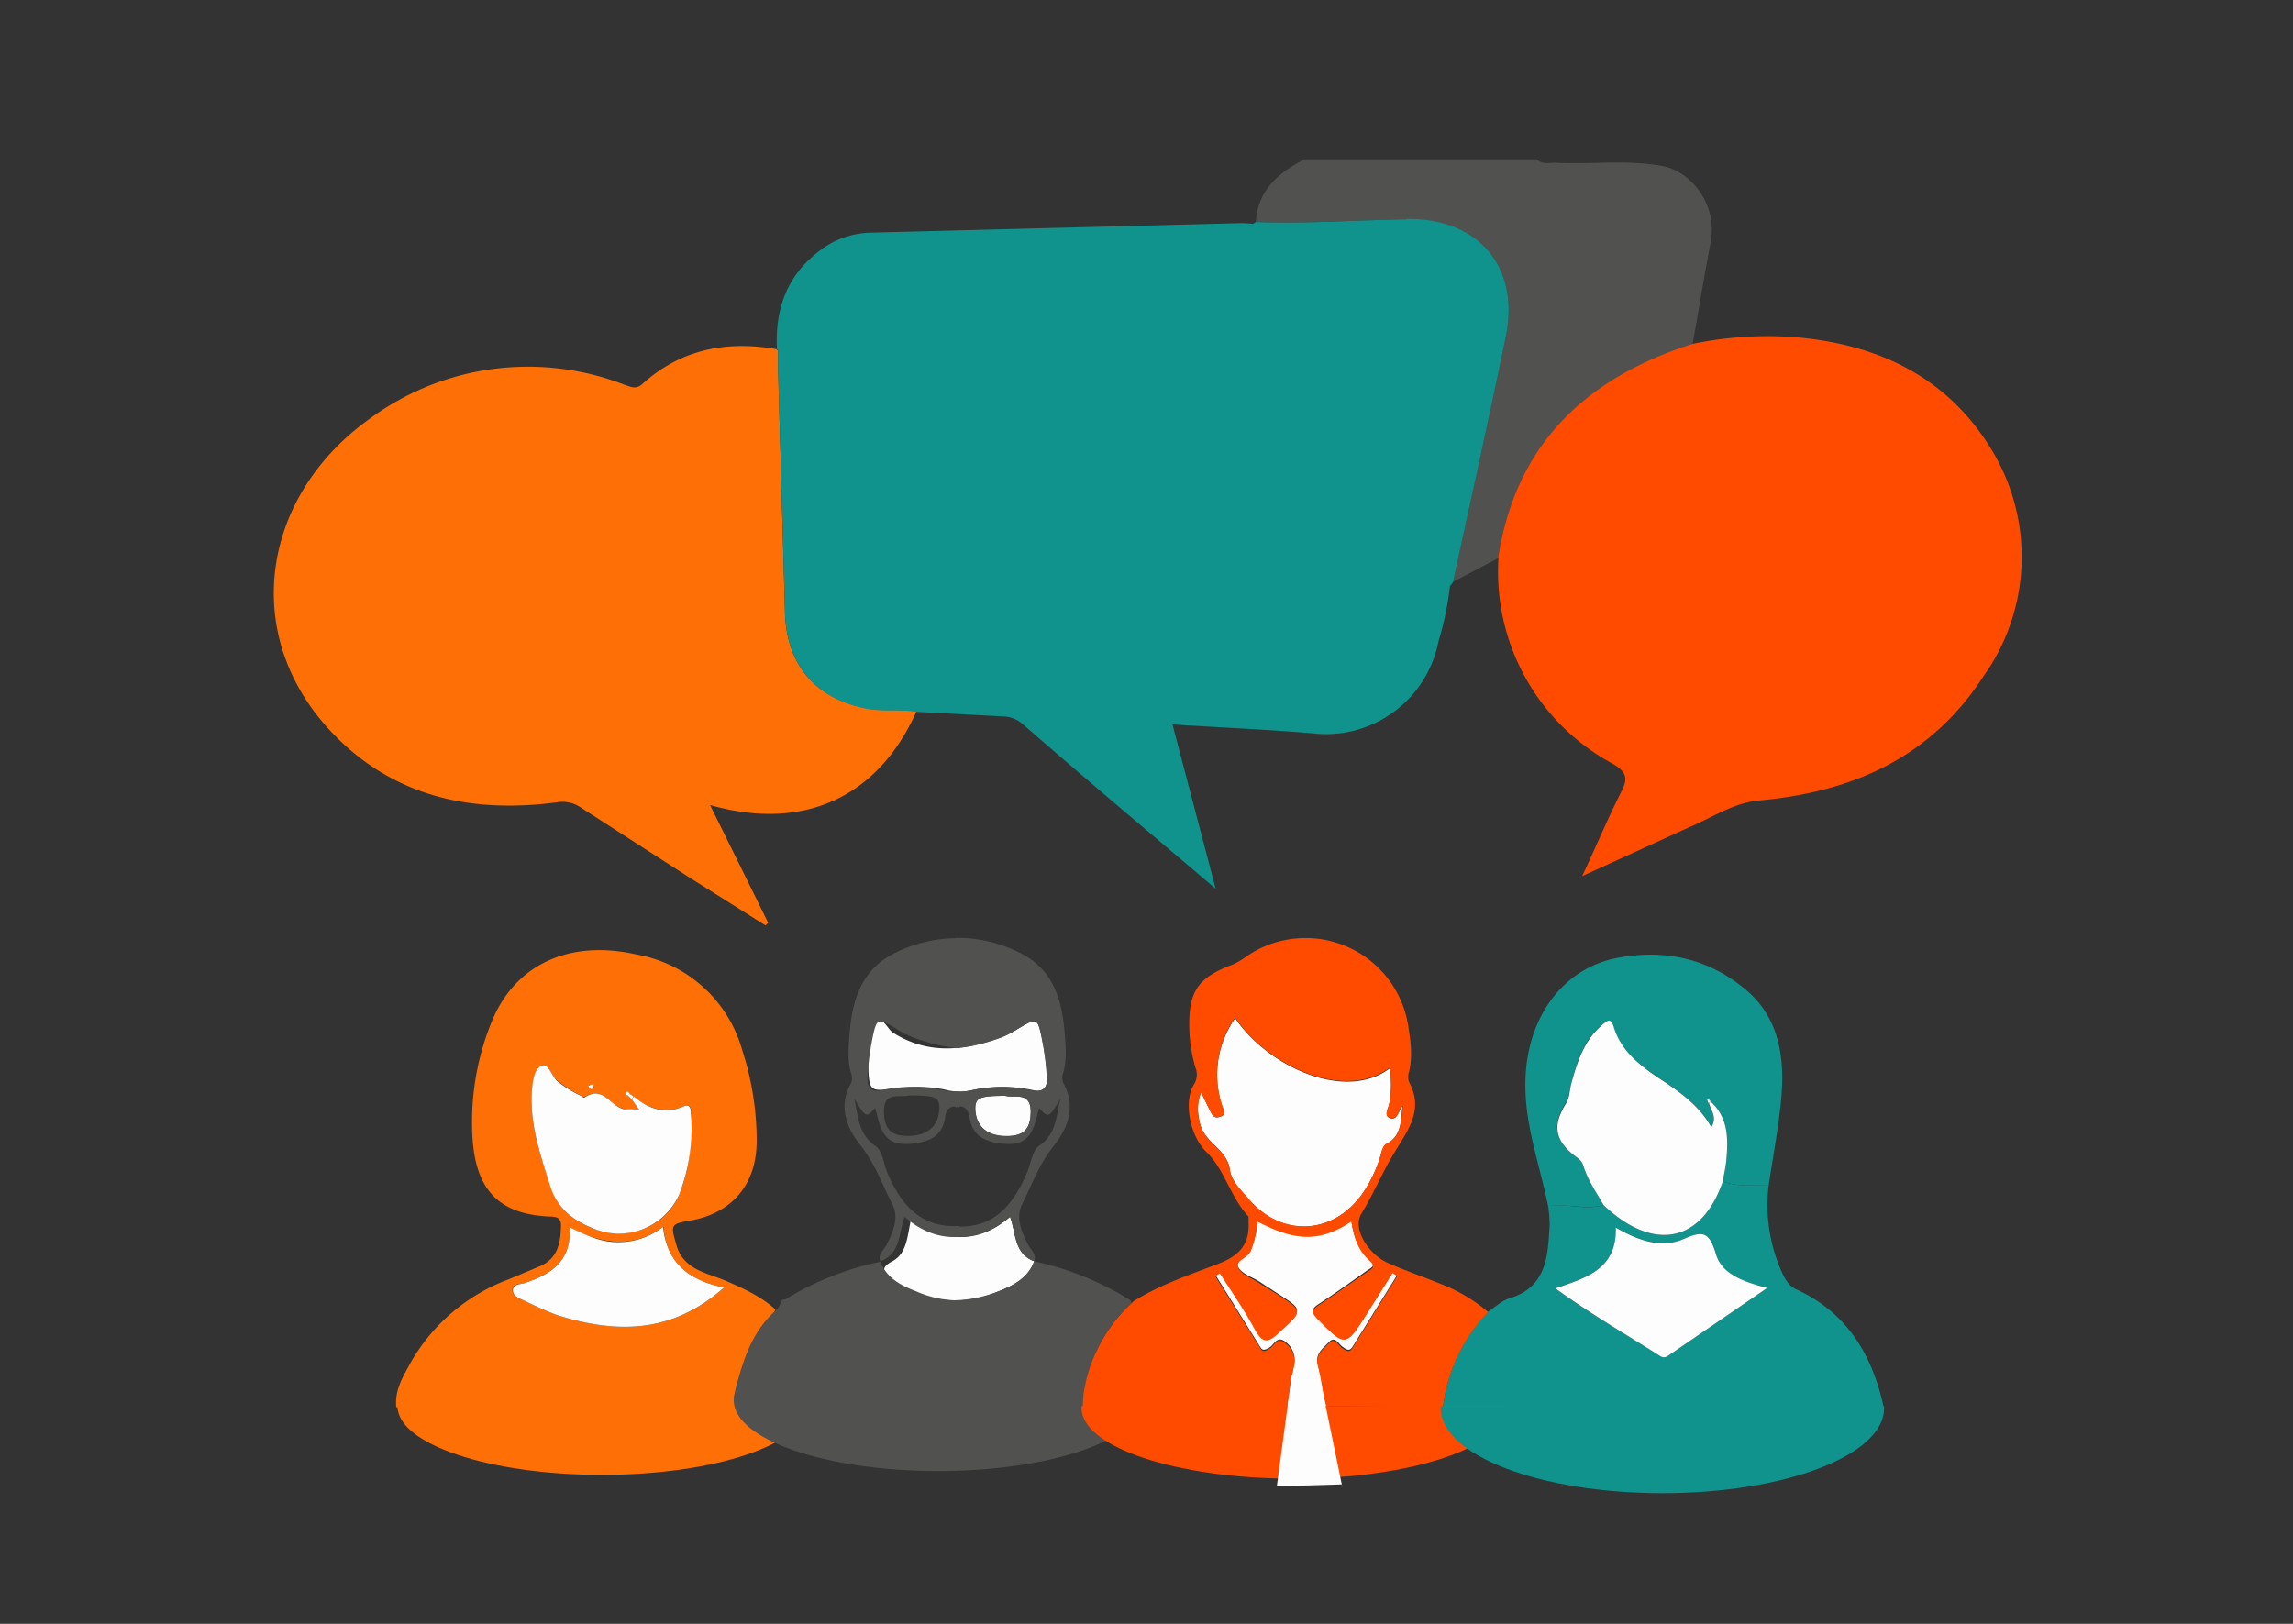 <svg id="Layer_1" data-name="Layer 1" xmlns="http://www.w3.org/2000/svg" viewBox="0 0 600 425"><rect x="0" y="0" width="600" height="425" fill="#333333" stroke="none"/><defs><style>.cls-1{fill:none}.cls-2{fill:#fe7006}.cls-3{fill:#515150}.cls-4{fill:#0f938c}.cls-5{fill:#fefdfd}.cls-6{fill:#ff4b00}.cls-7{clip-path:url(#clip-path)}.cls-8{clip-path:url(#clip-path-2)}.cls-9{clip-path:url(#clip-path-3)}.cls-10{clip-path:url(#clip-path-4)}</style><clipPath id="clip-path"><path class="cls-1" d="M250 240h46v128h-46z"/></clipPath><clipPath id="clip-path-2"><path class="cls-1" transform="rotate(-180 228 304)" d="M205 240h46v128h-46z"/></clipPath><clipPath id="clip-path-3"><path class="cls-1" d="M283 368h111v20H283z"/></clipPath><clipPath id="clip-path-4"><path class="cls-1" d="M377 368h116v24H377z"/></clipPath></defs><title>customer quotes image</title><ellipse class="cls-2" cx="157.5" cy="368" rx="53.5" ry="18"/><path class="cls-2" d="M103.7 368.3c-.5-4.7 2-8.4 4-12.1a49.3 49.3 0 0 1 25.5-21.4l8.3-3.5c4.6-2.1 5.2-6.3 5.3-10.6 0-2-1.2-2.3-3-2.3-13-.6-19-6.7-20.1-19.7a69.3 69.3 0 0 1 4.8-30.9c6-15.3 20.4-22 38-18a35 35 0 0 1 27.7 25 77 77 0 0 1 3.8 24c-.1 11.3-6.5 18.8-17.6 20.7-4.9.8-4.9 1.2-3.5 6 1.8 7 8.2 7.6 13.2 9.8 4.6 2 9 4 12.8 7.4a8 8 0 0 1-1.2 2.3c-5.1 4.6-7 10.7-8.6 17-1.2 4.7-.7 5.3 4 5.4 2.9 0 5.7-.2 8.6 0 4 .3 8.3-1 12.3.8zm60.7-81.6l.9 1 2 2.7c-1.7 0-2.8 0-4-.2-3.6-.5-5.6-6.4-10.4-3l-.8-.4a30.6 30.6 0 0 1-6-3.8c-1.9-1.2-2.7-5.3-4.6-4s-2.2 4.8-2.4 7.6v.9c-.1 8.3 2.6 15.8 5.2 23.5 1.8 5.6 5.9 8.5 10.8 10.5 9 3.5 19-.3 22.6-8.8 2.8-6.8 3.4-14 3.2-21.4 0-1.4-.4-2.4-2.1-1.7-5 2-9.1.5-13-2.6l-1-.7c-.3-.4-.7-.8-1-.4s.1.7.6.8zm25 50.3c-9.3-2-15-6.5-15.8-16a19 19 0 0 1-12.3 4 28 28 0 0 1-12.2-3.8c.6 8.7-4.8 12.2-11.8 14.6-1 .4-3.2 0-3.2 1.8s1.7 2.2 3.1 2.8a90 90 0 0 0 8.6 3.8c15.3 4.8 30 5 43.6-7.2zm-34-52.4c-.2-.4-.3-.9-.9-.7a2.4 2.4 0 0 0-.6.4 5.4 5.4 0 0 0 .9.7l.5-.4z"/><path class="cls-3" d="M392 146.1l-11.8 6.2 13.7-63.7C397.9 70 387 57 368 57.4c-13.1.2-26.2 1.2-39.4.7.5-8.4 6-12.9 12.7-16.4h60.8c1.5 1.5 3.4.8 5.1.9 9.3.5 18.7-.9 28 .9 7 1.3 14.4 9.8 12.4 20-1.7 8.8-3.1 17.7-4.7 26.5l-2 .8c-26.9 9-44.5 26.4-48.9 55.3z"/><path class="cls-4" d="M377.6 368.3a43 43 0 0 1 11.8-25c1.8-1.2 3.6-2.9 5.6-3.5 9.8-3 10-11.1 10.5-19.2a40.4 40.4 0 0 0-.4-5c4.8-.7 9.7 1.2 14.5-.2 13.1 12.4 25.7 9.8 31.2-6.2 3.9 1.5 8 .9 12 1a43 43 0 0 0 3.7 23.3c.8 1.6 1.6 3 3.4 3.9 13.3 6 20 17.1 23 30.9zm29.4-31.1c9.1 6.7 18.4 12 27.4 17.6a1.7 1.7 0 0 0 2 .1l26-17.8c-6.3-1.7-12-3.6-13.5-9.2-1.6-5.7-3.4-5.8-8.4-3.6-5.8 2.5-11.8.3-17.7-3 .3 10.8-7.6 13-15.8 15.9z"/><path class="cls-5" d="M336.8 368c.6-3.4 1-6.9 1.7-10.3a5.9 5.9 0 0 0-2-6.4c-2.4-2-3.1.8-4.5 1.5-1 .5-1.6.8-2.2-.2l-11.8-19 1.2-.7c3 4.9 6.4 9.6 9.1 14.7 2 3.8 3.5 3.7 6.5.8 6.2-5.7 6.3-5.5-.7-10l-4.6-3c-1.9-1.2-4.6-2-5.5-3.8-1-2 2.5-2.6 3.3-4.5a23.6 23.6 0 0 0 1.7-7.7c4 2 7.8 4 12.3 4s8.2-1.4 12.3-4c.6 4 1.7 7.6 4.8 10.2 2 1.7.2 2.3-.8 3-4.2 3-8.4 6-12.7 8.8-1.6 1.1-1.8 1.8-.3 3.4 7.5 7.6 7.5 7.6 13.2-1.4l6.6-10.5 1.2.8-11.7 18.8c-.8 1.3-1.6.7-2.6 0s-2-3-3.6-1.2c-1.5 1.6-3.6 3-2.9 5.7l2.9 11z"/><path class="cls-2" d="M239.8 186.2c-10 22.4-29.4 31.5-54 24.5l15.2 30.8-.7.7-20-12.6-28.4-18.3a8.4 8.4 0 0 0-6.3-1.3c-23.4 3.1-44.4-2-60.4-20.1-22.3-25.4-16.1-60.5 11.4-80.2a69.8 69.8 0 0 1 66.8-9c1.6.5 3 1.4 4.8-.3 10-9 22-11.3 35-9a.5.5 0 0 0 .4.3v5l1.8 63.3c.3 13.7 7.6 22.6 21 25.3 4.4 1 9 .1 13.4.9z"/><path class="cls-6" d="M392 146.1c4.4-29 22-46.3 48.8-55.4l2.1-.7a97.2 97.2 0 0 1 26.1-1.8c22.3 1.7 41 10.5 52.6 30.3A53.8 53.8 0 0 1 519 177c-13.8 21.3-34.3 30.3-58.7 32.5-6.7.6-12.3 4.5-18.3 7l-28 12.8c3.8-8.1 6.7-15.1 10.2-22 1.7-3.3 1.7-5-2-7.3a57 57 0 0 1-30.1-53.9z"/><path class="cls-4" d="M462.8 310.3c-4-.2-8 .4-12-1.1.3-1.8.7-3.5.9-5.3.5-5.7.7-11.3-4.1-15.6-.2-.4-.4-.7-.9-.4a5.5 5.5 0 0 0 .4.9c.5 1.8 2.2 3.5.7 6.1-3.4-6-8.7-9.4-14-13-5-3.4-9.8-7.1-11.7-13.3-.7-2.3-1.6-1.5-2.8-.5-4.9 4-6.7 9.8-8.2 15.6-.5 1.6-.4 3.5-1.3 4.8-3.9 6.1-3 10.3 3.2 14.7a3.9 3.9 0 0 1 1.4 2.2c1.1 3.6 3.4 6.7 5.2 10-4.8 1.3-9.7-.5-14.5.3-2.4-11.8-6.9-23.2-5.8-35.6 1.2-14.7 10-26.5 23.4-29.3 13-2.6 25 .1 35 9 8 7.3 9.3 17.4 8.4 27.6-.7 7.7-2.2 15.3-3.3 22.9z"/><path class="cls-5" d="M165.9 287c3.8 3.2 8 4.7 12.9 2.6 1.7-.7 2 .4 2 1.8a48 48 0 0 1-3.1 21.3 17.3 17.3 0 0 1-22.5 8.8c-5-2-9-4.9-11-10.4-2.4-7.7-5.2-15.3-5.1-23.6v-.9c.2-2.8.4-6.4 2.4-7.6s2.8 2.8 4.5 4.1a30.6 30.6 0 0 0 6.2 3.8c.2.1.6.5.7.4 4.8-3.5 6.9 2.4 10.4 3 1.2 0 2.4 0 4 .2l-2-2.8z"/><path class="cls-5" d="M189.4 337c-13.7 12.2-28.3 12-43.6 7.2a90 90 0 0 1-8.6-3.8c-1.4-.6-3.1-1.2-3-2.8s2-1.4 3.1-1.8c7-2.3 12.3-5.8 11.8-14.6 4 2 7.8 3.8 12.2 3.9a19 19 0 0 0 12.2-4c1 9.4 6.6 14 16 15.9zm-34.1-52.4l-.5.5a5.4 5.4 0 0 1-.9-.8 2.4 2.4 0 0 1 .7-.4c.6-.2.6.3.7.7zm9.1 2.1c-.5 0-1-.3-.6-.8s.7 0 1 .4l-.4.4z"/><path class="cls-5" d="M165.3 287.7l-1-1 .5-.4 1 .7zm201.7 1.5c-.5 3.7 0 8-4.3 10.3-.8.4-1.2 2-1.5 3.1a34.5 34.5 0 0 1-4.4 9.4c-7.6 11.3-21.5 12.1-30.2 1.7-2-2.3-4.4-4.6-4.8-7.6-.7-5.3-6.6-7-7.8-12-.6-2.7-1-5.3.3-8.2l2.3 4.7c.5 1 1 2.3 2.6 1.7 2-.6 1-1.8.6-2.8a25.8 25.8 0 0 1 3.4-23c8.7 12.8 29 22 40.6 13 .2 3.5.4 6.7-.4 9.9-.3 1-1.2 2.6.2 3.2 1.6.7 2.2-1 2.8-2.2l.7-1.2zm-139.8-11.9a24.8 24.8 0 0 1 0-4c.4-2.2.4-5.1 2.5-6 1.6-.8 2.5 2 4 3 9.2 5.8 18.6 4.7 28.2 1.2a25.9 25.9 0 0 0 4.4-2.2c5.1-3 5.2-3 6.4 2.9a70.5 70.5 0 0 1 1.3 9.8c.1 2.5-.8 4-3.8 3.3a37.4 37.4 0 0 0-16.2.1 14.8 14.8 0 0 1-6.7-.2c-4.5-1-9-.8-13.5-.3-6.1.8-6.4.6-6.6-5.8v-1.8zm43.4 52.9c-1.6 4.4-5.5 6.3-9.4 7.8a27.5 27.5 0 0 1-27.7-3.2c-2-1.5-3.6-2.8 0-4.7 3.8-2 3.9-6.5 4.8-10.6 9 5.5 17.6 6.2 26-1 1.6 4.4 1 9.6 6.3 11.6zm-7.6-43.4c2.4.7 6.8-1.3 6.7 4.3-.1 4.5-1.8 6.2-6.3 6.3-5.1 0-8-2.6-8.2-7.1 0-3 1-3.5 7.9-3.5zm184.6 1.5c4.8 4.3 4.6 10 4.1 15.6-.2 1.8-.6 3.5-.9 5.3-5.5 16-18.1 18.6-31.2 6.2-1.8-3.2-4-6.3-5.2-10a3.9 3.9 0 0 0-1.4-2.2c-6.2-4.4-7-8.5-3.1-14.6.8-1.4.8-3.2 1.2-4.8 1.6-5.9 3.4-11.6 8.3-15.7 1.2-1 2-1.8 2.8.5 1.8 6.2 6.6 10 11.6 13.4 5.3 3.5 10.6 7 14 13 1.6-2.6-.1-4.3-.6-6.2z"/><path class="cls-5" d="M407 337.2c8.2-2.8 16.1-5.1 15.8-15.9 5.9 3.4 11.9 5.5 17.7 3 5-2.2 6.7-2 8.4 3.6 1.5 5.6 7.2 7.5 13.5 9.2l-26 17.8a1.7 1.7 0 0 1-2 0c-9-5.7-18.2-11-27.4-17.7z"/><path class="cls-4" d="M368 57.4c-13.1.2-26.2 1.2-39.4.7l-.7.5a29.3 29.3 0 0 0-3.2-.2l-97.2 2.5a22.8 22.8 0 0 0-13.4 5c-8.4 6.5-11.3 15.3-10.8 25.5a.5.5 0 0 0 .3.3v5l1.8 63.3c.3 13.7 7.6 22.6 20.9 25.4 4.5 1 9 .1 13.5.9l22.6 1.2a8 8 0 0 1 5.3 2.1q14.6 12.7 29.5 25.3l20.9 17.7-11.3-43c12.4.8 24.4 1.3 36.4 2.3a30 30 0 0 0 33.2-24 81.3 81.3 0 0 0 3-14.5l.8-1c4.6-21.3 9.3-42.5 13.7-63.7C398 70 387 57 368 57.3z"/><path class="cls-5" d="M447.1 288.8a5.5 5.5 0 0 1-.4-1c.5-.2.7.1.9.5z"/><path class="cls-3" d="M206.3 340c7.6 7 14.1 14.8 17.1 24.8.5 1.6 2.9 1 2 3-.3 0-2.6-1.1-3 0a41 41 0 0 1-14.4 1.1c-3.5-.2-7 0-10.4 0-5.7 0-6.3-.8-4.9-6.3 2-7.3 4.3-14.4 10.4-19.7.8-.7 1-1.8 1.6-2.7z"/><g class="cls-7"><path class="cls-3" d="M296.4 340.7a40.6 40.6 0 0 0-12.7 23.1c-.3 1.5-.3 3-.4 4.5h-64.4c.7-1.6-.2-3-.6-4.4a47.7 47.7 0 0 0-14-21.2c3.6-4.3 8.7-6.2 13.7-8.2 4-1.7 8.3-3 12.1-5 6.4-3.4 7.5-9.8 3-15.4 0-.2-.2-.3-.3-.4-3.3-8.5-11.7-14.4-12.5-24.2-.1-1-.6-2.6-.1-3 3.6-3.6 1.7-7.6 1.2-11.5-1.7-13.2 3-21.9 15.3-26.8a36.1 36.1 0 0 1 29.8 1c9.6 4.5 11.6 13.3 12.2 22.6.2 3 .4 6-.5 9a3.8 3.8 0 0 0 0 2.6c3.5 6.2 1.2 11.8-2.4 16.4-3.8 4.7-5.8 10.3-8.4 15.5-1.7 3.5 0 7.4 1.8 10.8.7 1.2 2.1 2.2 1.4 4-5.3-2-4.7-7.3-6.3-11.7-8.4 7.2-17.1 6.6-26 1-1 4.2-1 8.6-4.9 10.6-3.6 2-2 3.3 0 4.7 8.6 6.5 18 7 27.8 3.3 3.8-1.5 7.8-3.5 9.4-7.9a78.6 78.6 0 0 1 25.8 10.6zm-63-44.1c-3.3-1-1.7-4.4-3-6.2-2.3 3.2-3 3.2-4.7-.1-.7-1.4-.6-3.5-3-4.3-.6 4.7.2 10.1 3.1 12 3.7 2.4 3.6 5.6 5.2 8.5 4.1 8 10 14.1 19.6 14.5s14.6-5.9 18-13.8c1.2-2.5 1.4-6 3.3-7.3 4.7-3.2 4.4-8 5.6-12.4-3.1 5.2-3.1 5.2-5.6 2.5l-.8 3c-1.4 5.3-3.8 6.9-9.1 6.3-4.2-.5-7.5-1.9-8.3-6.8-.2-1.2-.7-2.8-2.4-2.9-2-.1-2.1 1.8-2.8 3s-.3 3.5-2.4 4a3.8 3.8 0 0 1 .3-2.6c1.7-5.2.5-6.8-4.8-7.1-8.7-.6-10 .9-8.2 9.7zm-6.2-19.3v1.9c.1 6.3.4 6.5 6.6 5.7 4.4-.5 9-.8 13.5.4a14.8 14.8 0 0 0 6.7.1 37.4 37.4 0 0 1 16.1 0c3 .6 4-1 3.8-3.4a70.5 70.5 0 0 0-1.2-9.8c-1.2-6-1.3-6-6.4-2.9a25.9 25.9 0 0 1-4.4 2.3c-9.5 3.4-19 4.6-28.2-1.3-1.5-.9-2.4-3.7-4-3-2 .9-2 3.8-2.5 6a24.8 24.8 0 0 0 0 4zm35.9 9.5c-6.9 0-8 .6-7.9 3.5.2 4.5 3 7 8.2 7 4.5 0 6.2-1.7 6.3-6.2 0-5.6-4.3-3.6-6.6-4.3z"/></g><g class="cls-8"><path class="cls-3" d="M230.4 330.2c1.6 4.4 5.5 6.3 9.4 7.8a27.5 27.5 0 0 0 27.7-3.2c2-1.5 3.6-2.8 0-4.7-3.8-2-3.9-6.5-4.8-10.6-9 5.5-17.6 6.2-26-1-1.6 4.4-1 9.6-6.3 11.6-.8-1.7.7-2.7 1.4-4 1.8-3.4 3.5-7.3 1.8-10.7-2.7-5.3-4.6-10.8-8.4-15.6-3.6-4.5-6-10.2-2.5-16.3a3.8 3.8 0 0 0 0-2.6c-.9-3-.7-6-.5-9 .6-9.4 2.7-18 12.2-22.6a36.1 36.1 0 0 1 29.8-1c12.3 4.9 17 13.5 15.3 26.8-.5 3.8-2.3 7.9 1.3 11.4.4.5 0 2-.1 3-.9 9.8-9.2 15.7-12.6 24.3l-.3.3c-4.5 5.7-3.4 12 3 15.5 3.9 2 8 3.3 12.1 5 5 2 10.1 3.9 13.8 8.1a47.6 47.6 0 0 0-14 21.3c-.5 1.4-1.3 2.8-.7 4.3h-64.3c-.1-1.5-.1-3-.4-4.4a40.6 40.6 0 0 0-12.8-23.2 78.6 78.6 0 0 1 25.9-10.5zm29-43.4c-5.4.3-6.5 2-4.9 7.2a3.8 3.8 0 0 1 .4 2.6c-2.2-.5-1.7-2.6-2.5-4s-.7-3.1-2.7-3c-1.8.1-2.3 1.7-2.4 3-.8 4.8-4.1 6.2-8.3 6.7-5.4.6-7.8-1-9.2-6.3l-.8-3c-2.4 2.6-2.4 2.6-5.5-2.5 1.1 4.4.9 9.1 5.5 12.4 2 1.3 2.2 4.8 3.3 7.3 3.4 7.9 8.5 14 18 13.7s15.5-6.5 19.7-14.4c1.5-3 1.5-6.1 5.1-8.5 3-1.9 3.7-7.3 3.1-12-2.3.8-2.2 2.8-3 4.2-1.7 3.3-2.3 3.4-4.6.1-1.4 1.9.2 5.2-3 6.3 1.8-8.8.5-10.3-8.2-9.8zm14.4-13.5c-.4-2.2-.5-5-2.5-6-1.6-.7-2.5 2.1-4 3-9.2 5.9-18.7 4.7-28.2 1.3a25.9 25.9 0 0 1-4.5-2.3c-5-3-5.2-3-6.4 2.9a70.5 70.5 0 0 0-1.2 9.8c-.1 2.5.8 4 3.8 3.3a37.4 37.4 0 0 1 16.2.1 14.8 14.8 0 0 0 6.7-.2c4.5-1 9-.8 13.5-.3 6.1.8 6.5.6 6.6-5.8v-1.8a24.8 24.8 0 0 0 0-4zM231.3 291c.1 4.5 1.8 6.3 6.3 6.3 5.1 0 8-2.6 8.2-7.1.1-3-1-3.5-7.9-3.5-2.3.7-6.7-1.3-6.6 4.3z"/></g><ellipse class="cls-3" cx="245.5" cy="366.5" rx="53.5" ry="18.5"/><path class="cls-6" d="M296.4 340.7c7-4.4 14.7-7 22.3-9.9 6.1-2.3 8.3-5.6 8-11v-1.4c-4.8-5.1-6.2-12.3-11.2-17.1-4-3.9-6-13-3-17.6a4.8 4.8 0 0 0 .3-4.3 40.4 40.4 0 0 1-1.6-10.3c-.2-9.6 2.2-13.2 11.2-16.6a18 18 0 0 0 3.5-2 27.2 27.2 0 0 1 42.7 18.8c.6 3.7 1 7.5.1 11.2a4.3 4.3 0 0 0 0 2.7c4 7.3-.4 12.7-3.8 18.4-3.2 5.2-5.5 10.9-8.7 16.1-2.4 4 2 10.8 7.3 13 4.6 2 9.3 3.6 13.9 5.5a42.5 42.5 0 0 1 12 7.2 43 43 0 0 0-11.8 24.9L347 368c-1-3.6-1.2-7-2.2-10.6-.7-2.8 1.4-4.2 2.9-5.8 1.6-1.8 2.5.6 3.6 1.3s1.8 1.2 2.6-.1l11.7-18.8-1.2-.8-6.6 10.5c-5.7 9-5.7 9-13.2 1.4-1.5-1.6-1.3-2.2.3-3.4 4.3-2.8 8.5-5.8 12.7-8.7 1-.7 2.7-1.3.8-3-3-2.6-4.2-6.3-4.8-10.3-4 2.7-8 4.2-12.3 4s-8.4-2-12.3-4a23.6 23.6 0 0 1-1.7 7.7c-.8 2-4.3 2.5-3.2 4.5.8 1.8 3.5 2.6 5.4 3.9l4.6 2.9c7 4.5 6.9 4.4.7 10-3 2.9-4.4 3-6.5-.8-2.7-5-6-9.8-9.1-14.6l-1.2.7 11.8 18.9c.6 1 1.3.8 2.2.2 1.4-.7 2.1-3.5 4.4-1.5a5.9 5.9 0 0 1 2.1 6.4c-.8 3.4-1.1 6.8-1.7 10.3h-53.5c.1-1.5.1-3 .4-4.5a40.6 40.6 0 0 1 12.8-23.1zm70.7-51.5l-.7 1.1c-.6 1.2-1.2 3-2.8 2.2-1.4-.5-.5-2.1-.2-3.2.8-3.2.6-6.3.4-10-11.6 9-31.9 0-40.6-13a25.8 25.8 0 0 0-3.4 23c.3 1.2 1.3 2.3-.6 3-1.7.5-2.1-.7-2.7-1.8l-2.2-4.6a13 13 0 0 0-.3 8.2c1.1 5 7 6.6 7.8 12 .4 3 2.8 5.2 4.8 7.5 8.7 10.4 22.6 9.7 30.2-1.7a34.5 34.5 0 0 0 4.4-9.3c.3-1.2.6-2.8 1.5-3.2 4.4-2.1 3.8-6.5 4.4-10.2z"/><g class="cls-9"><ellipse class="cls-6" cx="338.5" cy="368.5" rx="55.5" ry="18.5"/></g><g class="cls-10"><ellipse class="cls-4" cx="435" cy="368.6" rx="58" ry="22.2"/></g><path class="cls-5" d="M338 360l-3.9 29 17-.5L344 354"/></svg>
